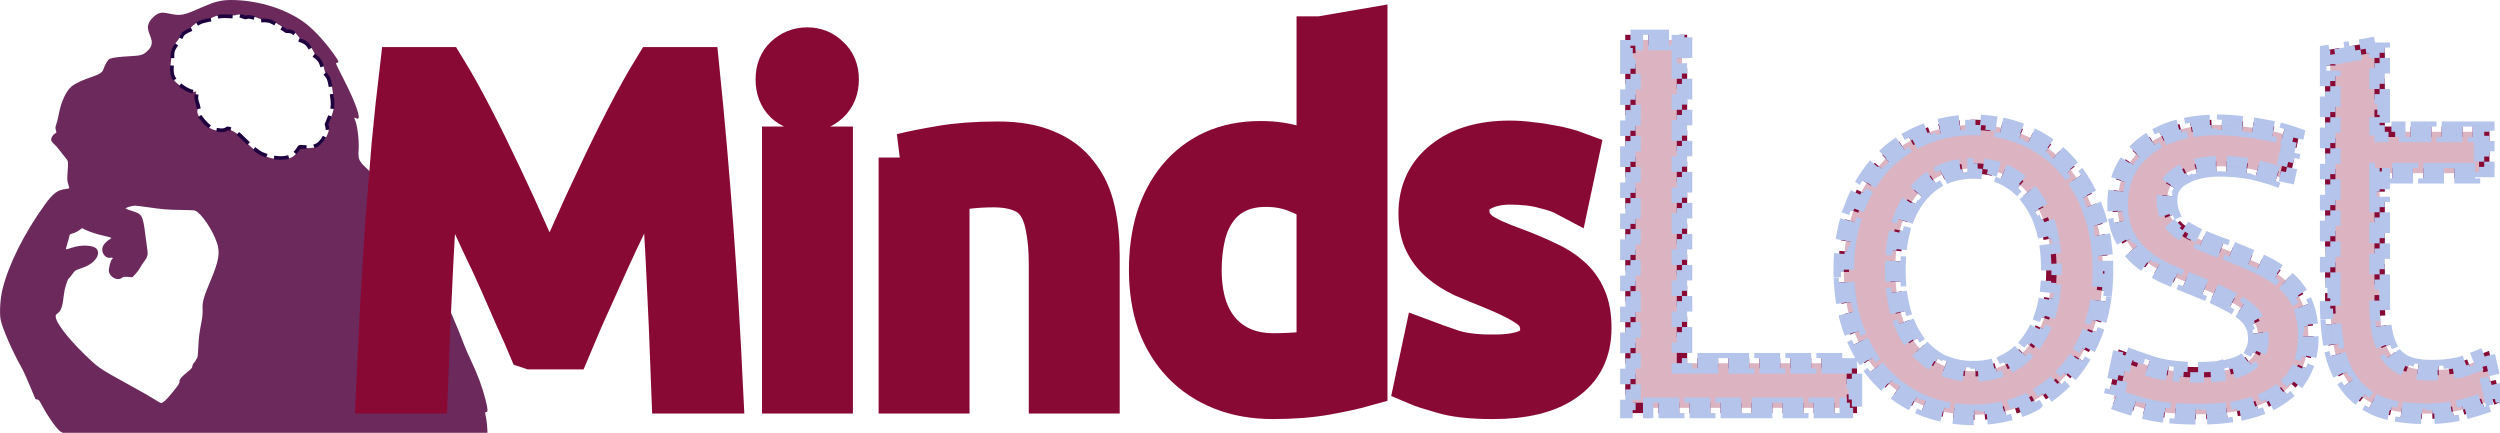 <?xml version="1.0" encoding="UTF-8" standalone="no"?>
<svg id="svg2" xmlns:rdf="http://www.w3.org/1999/02/22-rdf-syntax-ns#" xmlns="http://www.w3.org/2000/svg" height="689.35" viewBox="0 0 3981.9 689.342" width="3982" version="1.1" xmlns:cc="http://creativecommons.org/ns#" xmlns:dc="http://purl.org/dc/elements/1.1/">
 <g id="g6159" transform="translate(-2697.3,2902.1)">
  <g id="g6155">
   <path id="path6128" d="m368.21 0c-15.46 0.034-26.07 2.63-42.56 9.898-33.99 14.984-36.68 15.58-54.51 12.088-10.78-2.109-13.27-2.271-17.15-1.109-6.04 1.809-14.81 10.153-17.17 16.33-2.21 5.779-1.77 9.644 2.23 19.641 4.51 11.26 3.47 16.891-4.51 24.533-6.38 6.099-10.29 7.268-27.17 8.119-16.83 0.848-28.03 2.251-32.62 4.086-2.89 1.153-7.96 9.734-10.24 17.344-1.28 4.26-6.87 7.8-18.15 11.52-14.72 4.84-26.43 10.31-32.19 15.03-9.25 7.58-17.174 25.18-21.08 46.81-0.997 5.52-2.583 11.72-3.526 13.78-1.627 3.55-1.605 7.53 0.061 11.38 0.516 1.19-0.169 2.23-2.168 3.3-3.247 1.74-6.078 6.41-6.078 10.03 0 1.36 1.943 4.11 4.568 6.47 2.513 2.25 6.381 6.61 8.594 9.67 2.213 3.07 6.269 8.24 9.009 11.5 5.52 6.56 5.35 5.54 4 24.93-0.68 9.68-0.5 12.95 0.99 17.49 1.01 3.08 1.83 6.06 1.83 6.62 0 0.57-2.7 1.31-5.99 1.65-12.54 1.29-20.01 6.88-32.788 24.52-33.095 45.7-58.539 96.74-67.887 136.16-3.522 14.86-4.743 37.08-2.627 47.83 2.619 13.31 19.151 51.18 32.518 74.49 3.024 5.27 9.195 18.66 13.713 29.76 4.517 11.09 8.541 20.7 8.943 21.35s1.866 1.18 3.254 1.18c2.052 0 3.535 1.93 7.916 10.31 9.065 17.35 26.164 40.96 29.666 40.97 0.38 0 1.217 0.63 2.31 1.67h676.98c-0.01-1.08-0.03-2.26-0.06-3.64-0.12-6.09-1-14.78-1.95-19.32-2.09-10.03-2.09-9.92-0.17-9.92 3.23 0 3-4.55-1.03-20.31-5.23-20.51-12.11-39.02-23.1-62.2-3.93-8.28-8.56-18.81-10.29-23.41-12.13-32.19-27.32-67.14-35.86-82.51-3.88-6.98-4.38-8.56-3.07-9.6 2.1-1.66 0.19-7.03-8.05-22.65-10.66-20.19-26.71-42.2-51.49-70.6-6.37-7.3-9.76-11.99-8.68-11.99 1.09 0 1.77-0.96 1.77-2.52 0-3.96-5.61-11.69-21.12-29.12l-2.85-3.2 6.96 0.75c5.96 0.65 6.97 0.5 6.97-1.03 0-0.98-1.87-3.5-4.17-5.61-3.19-2.92-4.1-4.54-3.85-6.91 0.25-2.48-1.41-5.06-8.45-13.13-4.83-5.53-14.38-15.29-21.23-21.69-15.53-14.51-16.45-16.47-15.41-32.69 0.97-15.21-2.28-40.34-6.22-48.01-1.42-2.75-0.47-3.43 2.33-1.68 9.77 6.1 1.23-20.73-19.49-61.23-6.99-13.65-12.7-25.26-12.7-25.79s1-1.23 2.23-1.555c3.02-0.789 2.25-2.537-6.5-14.728-15.26-21.259-33.85-40.82-48.47-51.02-28.36-19.78-68.31-32.407-107.26-33.9-2.44-0.093-4.75-0.142-6.96-0.137zm12.99 23.111c2.93 0.147 9.6 2.846 9.6 2.846s2.28-1.402 6.76-1.068c4.49 0.333 19.22 6.049 19.22 6.049s7.13-1.235 14.23 1.068 25.97 16.012 25.97 16.012 6.3-0.459 10.32 1.777c4.02 2.235 11.39 12.809 11.39 12.809s7.33 2.002 11.74 6.048 12.09 19.213 12.09 19.213 6.39 4.335 9.25 8.895c2.87 4.56 6.05 18.5 6.05 18.5s5 3.83 7.47 8.9c2.48 5.06 3.51 13.74 4.63 21.7 1.11 7.96 3 16.82 1.78 25.97-1.22 9.16-9.61 27.76-9.61 27.76s2.65 3.76 1.07 9.96-8.02 18.53-16.19 23.3c-8.17 4.78-28.28 2.67-28.28 2.67s-6.57 12.74-17.08 16.37c-10.52 3.63-27.13 2.28-42.88-4.27-15.74-6.56-35.27-31.93-45.71-37.72h-0.01c-10.44-5.78-11.74-3.91-11.74-3.91s-3.01 2.64-7.83 2.85-13.09-1.06-19.92-5.34-15.7-15.01-18.15-20.99c-2.45-5.99-0.05-6.8-0.71-11.03-0.66-4.24-3.28-9.83-3.56-14.23-0.27-4.41 1.43-11.75 1.43-11.75s-2.61 1.41-6.76 0.72c-4.15-0.7-10.98-3.58-16.73-7.83-5.74-4.26-13.37-10.36-16.36-18.15-2.99-7.78 0-25.613 0-25.613s-1.18-9.494 0.71-15.299 11.74-17.791 11.74-17.791 1.75-6.241 4.63-9.25 12.8-7.117 12.8-7.117 8.34-8.247 13.88-11.029c5.55-2.782 18.86-4.983 18.86-4.983s7.41-3.904 13.87-4.98 24.55 0.355 24.55 0.355 4.54-1.568 7.48-1.422zm-166.2 304.45c1.87 0 10.32 1.02 18.79 2.27 24.19 3.56 35.17 4.46 55.5 4.57 10.42 0.06 20.05 0.53 21.41 1.04 9.72 3.7 28.41 31.38 35.03 51.88 5.09 15.74 2.7 28.86-11.25 61.74-9.97 23.52-12.42 32.43-11.84 43.09 0.29 5.19-0.18 12.21-1.14 17.15-4.03 20.74-5.01 28.37-5.64 43.76-0.48 11.8-1.09 16.8-2.18 17.7-0.83 0.69-1.51 1.79-1.51 2.45 0 0.65-1.32 2.57-2.93 4.25s-2.92 4.34-2.92 5.93c0 2.19-1.66 4.19-7.01 8.44-9.83 7.83-14.22 13.05-13.46 16.05 0.46 1.85-1.61 5.21-8.7 14.11-5.12 6.42-11.37 13.55-13.9 15.84-2.53 2.28-5.48 4.11-6.55 4.06-1.07-0.04-6.02-2.76-10.99-6.03-4.97-3.28-24.79-14.57-44.04-25.11-38.22-20.92-43.99-24.64-57.3-37-29.42-27.31-51.554-54-55.14-66.5-1.271-4.43-0.686-6.2 2.817-8.49 5.226-3.42 7.833-11.48 9.753-30.15 0.81-7.91 5.45-23.37 7.42-24.75 1.05-0.74 3.76-4.02 6.02-7.31 3.9-5.67 4.6-6.13 13.51-9.04 11.12-3.62 18.64-8.39 23.67-15.02 4.09-5.39 4.86-11.36 1.99-15.46-4.73-6.75-24.47-7.87-40.7-2.3-4.6 1.58-8.56 2.68-8.81 2.43-0.25-0.24 0.85-4.58 2.44-9.65s3.04-10.42 3.23-11.89c0.28-2.14 1.36-2.92 5.49-3.97 2.83-0.71 7.28-2.87 9.9-4.8l4.76-3.5 5.16 2.6c6.47 3.27 20.22 7.63 32.18 10.19 5.06 1.09 9.2 2.37 9.2 2.86s-1.13 1.47-2.51 2.18c-3.66 1.88-8.61 6.71-10.41 10.16-4.77 9.12 2.5 20.98 11.73 19.13 3.3-0.66 4.79 0.85 2.34 2.37-2.12 1.31-5.76 15.47-5.02 19.53 1.72 9.45 14.08 15.53 20.69 10.18 2.11-1.71 3.84-1.98 9.64-1.52l7.07 0.57 4.96-5.17c2.73-2.85 6.18-7.59 7.67-10.54 1.5-2.95 4.5-7.49 6.67-10.09 4.21-5.04 5.75-10.14 4.83-16.04-0.3-1.99-1.89-13.91-3.53-26.48-4.03-31.05-4.88-32.47-22.58-37.77-4.41-1.32-8.3-2.86-8.65-3.42-0.76-1.22 10.07-4.53 14.84-4.53z" transform="matrix(1 0 0 1 2697.3 -2902.1)" fill="#6b295c"/>
   <path id="path6130" d="m3070.8-2693.5c10.257 5.68 29.43 30.594 44.893 37.033 15.464 6.438 31.775 7.757 42.099 4.192 10.324-3.564 16.77-16.07 16.77-16.07s19.751 2.069 27.774-2.62c8.024-4.689 14.34-16.795 15.896-22.883 1.556-6.088-1.048-9.782-1.048-9.782s8.236-18.263 9.433-27.251c1.197-8.987-0.652-17.688-1.747-25.504-1.095-7.816-2.114-16.339-4.542-21.311-2.428-4.971-7.337-8.734-7.337-8.734s-3.129-13.69-5.939-18.167c-2.81-4.477-9.083-8.734-9.083-8.734s-7.548-14.893-11.878-18.866c-4.331-3.973-11.529-5.939-11.529-5.939s-7.231-10.382-11.179-12.577c-3.949-2.196-10.132-1.747-10.132-1.747s-18.532-13.46-25.504-15.722c-6.971-2.261-13.975-1.048-13.975-1.048s-14.461-5.612-18.866-5.939c-4.404-0.327-6.638 1.048-6.638 1.048s-6.552-2.651-9.433-2.795c-2.881-0.144-7.337 1.397-7.337 1.397s-17.762-1.406-24.107-0.349c-6.343 1.057-13.625 4.891-13.625 4.891s-13.07 2.159-18.516 4.891c-5.446 2.732-13.625 10.831-13.625 10.831s-9.748 4.033-12.577 6.987c-2.829 2.955-4.542 9.084-4.542 9.084s-9.672 11.768-11.529 17.469c-1.857 5.7-0.699 15.023-0.699 15.023s-2.939 17.508 0 25.154c2.939 7.646 10.428 13.64 16.07 17.817 5.642 4.178 12.343 7.001 16.42 7.686s6.638-0.699 6.638-0.699-1.667 7.201-1.397 11.529c0.27 4.328 2.845 9.815 3.494 13.975 0.649 4.159-1.707 4.954 0.699 10.831 2.406 5.876 11.11 16.408 17.817 20.613 6.708 4.204 14.83 5.447 19.564 5.24 4.734-0.206 7.686-2.795 7.686-2.795s1.272-1.837 11.529 3.843z" stroke-dashoffset="25.8" stroke="#1e003f" stroke-linecap="square" stroke-miterlimit="0" stroke-dasharray="17.675, 17.675" stroke-width="5.892" fill="none"/>
  </g>
  <g id="text6132" stroke="#890935" stroke-width="76.801" fill="#890935">
   <path id="path4145" d="m3544.1-2352.1q-7.314-17.555-19.749-44.618-11.703-27.063-25.6-58.515t-29.989-64.367q-15.36-33.646-29.258-62.904-13.897-29.989-26.332-53.395-11.703-23.406-19.017-35.84-8.046 86.31-13.166 187.25-5.12 100.21-8.777 202.61h-69.487q2.926-65.83 6.583-132.39 3.657-67.292 8.046-131.66 5.12-65.098 10.24-126.54 5.851-61.441 12.434-116.3h62.172q19.749 32.183 42.424 76.07 22.675 43.886 45.349 92.162 22.675 47.544 43.886 95.819 21.212 47.544 38.766 87.041 17.554-39.498 38.766-87.041 21.212-48.275 43.886-95.819 22.675-48.275 45.349-92.162 22.675-43.886 42.424-76.07h62.172q24.869 245.03 37.303 506.89h-69.487q-3.657-102.4-8.777-202.61-5.12-100.94-13.166-187.25-7.314 12.434-19.749 35.84-11.703 23.406-25.6 53.395-13.897 29.258-29.989 62.904-15.36 32.915-29.258 64.367-13.897 31.452-26.332 58.515-11.703 27.063-19.018 44.618h-57.052z"/>
   <path id="path4147" d="m4017.4-2281.8h-68.024v-380.35h68.024v380.35zm-34.378-449.1q-18.286 0-31.452-11.703-12.434-12.434-12.434-32.915 0-20.48 12.434-32.183 13.166-12.434 31.452-12.434t30.72 12.434q13.166 11.703 13.166 32.183t-13.166 32.915q-12.434 11.703-30.72 11.703z"/>
   <path id="path4149" d="m4135.1-2651.2q23.406-5.851 62.172-12.434 38.766-6.583 89.236-6.583 45.349 0 75.338 13.166 29.989 12.434 47.544 35.84 18.286 22.675 25.6 54.858 7.314 32.183 7.314 70.95v213.58h-68.024v-198.95q0-35.109-5.12-59.978-4.389-24.869-15.36-40.229-10.972-15.36-29.258-21.943-18.286-7.314-45.349-7.314-10.972 0-22.675 0.732-11.703 0.731-22.675 2.194-10.24 0.731-19.017 2.194-8.046 1.463-11.703 2.194v321.1h-68.024v-369.38z"/>
   <path id="path4151" d="m4800.8-2581.7q-12.434-10.24-35.84-19.749-23.406-9.509-51.201-9.509-29.258 0-50.469 10.972-20.48 10.24-33.646 29.258-13.166 18.286-19.018 43.886-5.851 25.6-5.851 54.858 0 66.561 32.915 103.13 32.915 35.841 87.773 35.841 27.795 0 46.081-2.194 19.018-2.926 29.258-5.851v-240.64zm0-256 68.024-11.703v556.63q-23.406 6.583-59.978 13.166t-84.116 6.583q-43.886 0-78.996-13.897-35.109-13.897-59.978-39.498-24.869-25.6-38.766-62.172-13.166-37.304-13.166-83.384 0-43.886 10.972-80.458 11.703-36.572 33.646-62.904t53.395-40.961q32.183-14.629 73.144-14.629 32.915 0 57.784 8.777 25.6 8.777 38.035 16.823v-192.37z"/>
   <path id="path4153" d="m5075-2330.8q41.692 0 61.441-10.972 20.48-10.972 20.48-35.109 0-24.869-19.749-39.498t-65.098-32.915q-21.943-8.777-42.424-17.554-19.749-9.509-34.378-21.943t-23.406-29.989q-8.777-17.554-8.777-43.155 0-50.469 37.304-79.727 37.303-29.989 101.67-29.989 16.092 0 32.183 2.194 16.092 1.463 29.989 4.389 13.897 2.194 24.138 5.12 10.972 2.926 16.823 5.12l-12.434 58.515q-10.972-5.851-34.378-11.703-23.406-6.583-56.321-6.583-28.526 0-49.738 11.703-21.212 10.972-21.212 35.109 0 12.434 4.389 21.943 5.12 9.509 14.629 17.554 10.24 7.314 24.869 13.897 14.629 6.583 35.109 13.897 27.063 10.24 48.275 20.48 21.212 9.509 35.841 22.675 15.36 13.166 23.406 32.183 8.046 18.286 8.046 45.349 0 52.664-39.498 79.727-38.766 27.063-111.18 27.063-50.469 0-78.996-8.777-28.526-8.046-38.766-12.434l12.434-58.515q11.703 4.389 37.303 13.166t68.024 8.777z"/>
  </g>
  <g id="text6136" stroke="#b4c4ea" stroke-dasharray="32.954, 16.477" stroke-width="16.477" fill="#890935">
   <g fill-opacity=".308">
    <path id="path4156" d="m5646.9-2323.5v71.029h-352.61v-585.99h82.021v514.96h270.59z"/>
    <path id="path4158" d="m6046.7-2472.3q0 52.426-15.22 94.705t-43.125 72.72q-27.059 30.441-65.11 47.352-38.051 16.066-82.867 16.066t-82.867-16.066q-38.051-16.912-65.955-47.352-27.059-30.441-42.279-72.72t-15.22-94.705q0-51.58 15.22-93.859 15.22-43.125 42.279-73.565 27.904-30.441 65.955-46.507 38.051-16.912 82.867-16.912t82.867 16.912q38.051 16.066 65.11 46.507 27.904 30.441 43.125 73.565 15.22 42.279 15.22 93.859zm-82.021 0q0-74.411-33.823-117.54-32.978-43.97-90.477-43.97-57.5 0-91.323 43.97-32.978 43.125-32.978 117.54 0 74.411 32.978 118.38 33.823 43.125 91.323 43.125 57.499 0 90.477-43.125 33.823-43.97 33.823-118.38z"/>
    <path id="path4160" d="m6199.7-2309.1q48.198 0 71.029-12.684 23.676-12.684 23.676-40.588 0-28.75-22.831-45.661-22.831-16.912-75.257-38.051-25.367-10.147-49.044-20.294-22.831-10.993-39.742-25.367-16.912-14.375-27.058-34.669-10.147-20.294-10.147-49.889 0-58.345 43.125-92.168 43.125-34.669 117.54-34.669 18.603 0 37.206 2.537 18.603 1.691 34.669 5.074 16.066 2.537 27.904 5.919 12.684 3.382 19.448 5.919l-14.375 67.646q-12.684-6.765-39.742-13.529-27.059-7.61-65.11-7.61-32.978 0-57.499 13.529-24.522 12.684-24.522 40.588 0 14.375 5.073 25.367 5.919 10.993 16.912 20.294 11.838 8.456 28.75 16.066t40.588 16.066q31.286 11.838 55.808 23.676 24.522 10.993 41.433 26.213 17.757 15.22 27.059 37.206 9.301 21.14 9.301 52.426 0 60.882-45.661 92.168-44.816 31.286-128.53 31.286-58.345 0-91.323-10.147-32.978-9.301-44.816-14.375l14.375-67.646q13.529 5.074 43.125 15.22 29.595 10.147 78.639 10.147z"/>
    <path id="path4162" d="m6487.5-2692.2h166.58v65.955h-166.58v202.94q0 32.978 5.073 54.963 5.074 21.14 15.22 33.823 10.147 11.838 25.367 16.912 15.22 5.074 35.514 5.074 35.514 0 56.654-7.61 21.985-8.456 30.441-11.838l15.22 65.11q-11.838 5.919-41.433 14.375-29.595 9.301-67.646 9.301-44.816 0-74.411-10.993-28.75-11.838-46.507-34.669t-25.367-55.808q-6.765-33.823-6.765-77.793v-392.35l78.639-13.529v136.14z"/>
   </g>
   <g id="g4198">
    <path id="path4182" style="color-rendering:auto;text-decoration-color:#000000;color:#000000;isolation:auto;mix-blend-mode:normal;shape-rendering:auto;solid-color:#000000;block-progression:tb;text-decoration-line:none;text-decoration-style:solid;image-rendering:auto;white-space:normal;text-indent:0;text-transform:none" d="m5286-2838.4v21.014h16.477v-12.775h3.701v-16.476h-11.939-8.238zm36.654 8.238h32.953v-16.476h-32.953zm49.43-8.238h-4.064v28.779h16.478v-28.779-8.238h-8.24-4.174zm-86.084 70.445h16.477v-32.953h-16.477zm82.02 7.764h16.478v-32.953h-16.478zm-82.02 41.666h16.477v-32.953h-16.477zm82.02 7.766h16.478v-32.955h-16.478zm-82.02 41.666h16.477v-32.955h-16.477zm82.02 7.764h16.478v-32.953h-16.478zm-82.02 41.666h16.477v-32.953h-16.477zm82.02 7.764h16.478v-32.953h-16.478zm-82.02 41.666h16.477v-32.953h-16.477zm82.02 7.766h16.478v-32.955h-16.478zm-82.02 41.666h16.477v-32.955h-16.477zm82.02 7.764h16.478v-32.953h-16.478zm-82.02 41.666h16.477v-32.953h-16.477zm82.02 7.764h16.478v-32.953h-16.478zm-82.02 41.666h16.477v-32.953h-16.477zm82.02 7.766h16.478v-32.953h-16.478zm-82.02 41.666h16.477v-32.955h-16.477zm82.02 7.764h16.478v-32.953h-16.478zm-82.02 41.666h16.477v-32.953h-16.477zm82.02-0.359v8.238h8.238 8.125v-8.238h0.115v-24.83h-16.478zm32.84 8.238h32.955v-16.477h-32.955zm49.432 0h32.953v-16.477h-32.953zm49.43 0h32.953v-16.477h-32.953zm49.432 0h32.953v-16.477h-32.953zm49.43 0h32.953v-16.477h-32.953zm40.024 24.715h16.476v-32.953h-16.476zm-352.61 16.836h16.477v-32.953h-16.477zm352.61 13h-3.117v16.477h11.356 8.238v-8.238-21.598h-16.476zm-344.37 3.478h-8.238v4.76 8.238h8.238 28.191v-16.477h-28.191zm44.668 12.998h32.953v-16.477h-32.953zm49.432 0h32.953v-16.477h-32.953zm49.43 0h32.953v-16.477h-32.953zm49.43 0h32.955v-16.477h-32.955zm49.432 0h32.953v-16.477h-32.953zm49.43 0h32.953v-16.477h-32.953z"/>
    <path id="path4184" style="color-rendering:auto;text-decoration-color:#000000;color:#000000;isolation:auto;mix-blend-mode:normal;shape-rendering:auto;solid-color:#000000;block-progression:tb;text-decoration-line:none;text-decoration-style:solid;image-rendering:auto;white-space:normal;text-indent:0;text-transform:none" d="m5835.5-2711.3 0.195 16.476 4.731-0.055 5.426 0.064 5.279 0.19 5.291 0.32 5.154 0.439 5.17 0.572 0.615 0.084 2.234-16.324-0.703-0.098-0.105-0.014-0.103-0.012-5.365-0.594-0.104-0.012-0.103-0.01-5.416-0.461-0.102-0.01-0.103-0.01-5.469-0.33-0.102-0.01h-0.1l-5.523-0.199h-0.098-0.1l-5.576-0.066h-0.098-0.098zm-17.76 1.029-0.103 0.01-0.103 0.012-5.363 0.594-0.105 0.012-0.103 0.014-5.312 0.727-0.105 0.016-0.105 0.018-5.258 0.857-0.107 0.018-0.105 0.021-5.205 0.99-0.107 0.019-0.107 0.023-5.152 1.123-0.107 0.023-0.107 0.027-5.1 1.254-0.107 0.027-0.107 0.029-0.318 0.088 4.367 15.887 0.24-0.064 4.891-1.203 4.936-1.076 4.967-0.943 5.055-0.824 5.105-0.699 5.168-0.572 0.576-0.049-1.4-16.418zm65.227 19.686 3.84 0.836 4.877 1.199 4.906 1.348 4.742 1.443 4.752 1.59 4.656 1.697 2.465 0.977 6.068-15.318-2.564-1.016-0.105-0.041-0.105-0.039-4.889-1.783-0.105-0.039-0.105-0.035-4.941-1.652-0.107-0.035-0.107-0.033-4.994-1.52-0.107-0.033-0.107-0.029-5.047-1.387-0.105-0.029-0.109-0.027-5.1-1.254-0.105-0.027-0.109-0.023-3.98-0.867zm-118.61-7.324-0.105 0.039-0.105 0.041-4.834 1.916-0.105 0.041-0.103 0.045-4.783 2.047-0.029 0.014-0.031 0.014-4.717 2.062-0.1 0.045-0.098 0.045-4.637 2.178-0.1 0.047-0.098 0.049-4.559 2.289-0.098 0.049-0.098 0.053-2.746 1.473 7.785 14.522 2.644-1.418 4.371-2.195 4.426-2.078 4.568-2 0.061-0.025 4.598-1.969 4.654-1.844 3.701-1.352-5.648-15.478zm163.48 22.791 1.184 0.557 4.365 2.199 4.25 2.291 4.133 2.377 4.106 2.516 4.019 2.621 3.906 2.707 0.961 0.707 9.766-13.272-1.045-0.767-0.094-0.068-0.096-0.066-4.111-2.852-0.096-0.066-0.098-0.062-4.197-2.738-0.098-0.062-0.098-0.061-4.285-2.627-0.098-0.059-0.1-0.059-4.369-2.514-0.1-0.057-0.102-0.055-4.455-2.4-0.1-0.055-0.102-0.051-4.541-2.289-0.1-0.049-0.102-0.049-1.293-0.607zm-206.1-1.201-0.094 0.061-0.094 0.064-4.162 2.85-0.092 0.064-0.092 0.066-4.082 2.963-0.09 0.064-0.09 0.068-4.004 3.076-0.088 0.068-0.086 0.07-3.926 3.188-0.086 0.07-0.084 0.072-3.846 3.301-0.084 0.072-0.082 0.074-3.766 3.412-0.082 0.074-0.078 0.076-1.414 1.35 11.387 11.91 1.344-1.285 3.59-3.252 3.697-3.172 3.734-3.033 3.853-2.959 3.836-2.783 3.973-2.725 0.496-0.32-8.938-13.844zm245.34 27.024 1.584 1.387 3.561 3.299 3.375 3.309 3.369 3.488 3.287 3.598 3.353 3.758 3.203 3.793 0.053 0.066 0.021 0.025 0.934-0.789 11.912-9.525-0.117-0.146-0.068-0.086-0.072-0.086-3.34-3.953-0.072-0.084-0.074-0.084-3.438-3.856-0.033-0.035-0.033-0.037-3.424-3.748-0.078-0.084-0.078-0.082-3.512-3.637-0.078-0.082-0.082-0.08-3.598-3.525-0.082-0.08-0.084-0.078-3.683-3.412-0.084-0.078-0.088-0.076-1.682-1.473zm-285.04 8.059-0.072 0.082-0.068 0.084-3.244 3.955-0.068 0.082-0.066 0.086-3.15 4.053-0.064 0.084-0.064 0.086-3.059 4.152-0.062 0.086-0.06 0.086-2.967 4.252-0.059 0.086-0.059 0.088-2.873 4.35-0.059 0.086-0.055 0.088-2.711 4.338 13.971 8.734 2.65-4.238 2.752-4.168 2.856-4.094 2.941-3.992 2.998-3.856 3.102-3.783 1.283-1.482-12.459-10.783zm158.29-0.781-1.432 0.018 0.197 16.475 1.328-0.014 3.416 0.041 3.26 0.119 3.272 0.201 3.287 0.289 3.061 0.35 3.16 0.449 3.014 0.512 3.062 0.611 2.916 0.668 0.709 0.184 4.144-15.947-0.818-0.213-0.115-0.029-0.117-0.027-3.188-0.731-0.115-0.025-0.115-0.023-3.234-0.645-0.113-0.021-0.115-0.02-3.281-0.559-0.111-0.02-0.113-0.016-3.33-0.473-0.109-0.016-0.111-0.012-3.379-0.387-0.107-0.014-0.107-0.01-3.428-0.301-0.105-0.01-0.105-0.01-3.475-0.215-0.103-0.01h-0.103l-3.522-0.129h-0.102-0.1l-3.57-0.043h-0.1zm-21.783 1.627-0.111 0.016-0.111 0.018-3.295 0.559-0.113 0.02-0.111 0.023-3.248 0.643-0.115 0.024-0.113 0.025-3.201 0.731-0.115 0.027-0.115 0.029-3.154 0.816-0.117 0.029-0.115 0.033-3.107 0.902-0.119 0.033-0.115 0.039-3.062 0.986-0.117 0.039-0.115 0.041-3.016 1.072-0.119 0.043-0.115 0.045-2.969 1.16-0.117 0.045-0.115 0.049-2.924 1.246-0.117 0.049-0.113 0.053-0.768 0.355 6.918 14.953 0.668-0.307 2.707-1.152 2.73-1.064 2.742-0.979 2.83-0.912 2.867-0.834 2.926-0.756 2.984-0.682 3.045-0.604 3.029-0.514 2.775-0.393-2.308-16.314zm65.457 23.115 1.537 0.66 2.617 1.221 2.594 1.309 2.547 1.389 2.455 1.44 2.445 1.539 2.445 1.648 2.336 1.684 2.318 1.777 2.283 1.869 1.961 1.703 10.81-12.434-2.062-1.793-0.094-0.082-0.096-0.078-2.469-2.02-0.098-0.078-0.1-0.078-2.516-1.932-0.102-0.076-0.103-0.074-2.562-1.848-0.103-0.074-0.107-0.072-2.611-1.76-0.105-0.072-0.109-0.068-2.66-1.674-0.109-0.068-0.111-0.066-2.707-1.588-0.111-0.066-0.113-0.061-2.756-1.504-0.113-0.061-0.115-0.059-2.803-1.418-0.115-0.057-0.117-0.055-2.85-1.332-0.117-0.053-0.117-0.051-1.693-0.729zm114.37 3.32 2.291 3.389 2.762 4.32 2.627 4.354 2.539 4.463 2.434 4.535 2.361 4.678 0.809 1.701 14.883-7.07-0.854-1.797-0.043-0.09-0.045-0.09-2.447-4.846-0.045-0.09-0.049-0.09-2.547-4.746-0.049-0.092-0.051-0.09-2.647-4.646-0.051-0.092-0.055-0.09-2.744-4.549-0.055-0.09-0.059-0.09-2.844-4.449-0.057-0.09-0.06-0.09-2.359-3.486zm-227.78-7.746-0.103 0.068-0.102 0.072-2.6 1.848-0.102 0.072-0.1 0.074-2.553 1.932-0.1 0.076-0.096 0.076-2.508 2.018-0.094 0.078-0.094 0.078-2.461 2.106-0.092 0.078-0.088 0.08-2.416 2.189-0.088 0.08-0.084 0.082-2.369 2.275-0.084 0.082-0.082 0.084-2.322 2.361-0.08 0.082-0.078 0.084-2.277 2.447-0.076 0.082-0.074 0.086-2.228 2.533-0.074 0.082-0.07 0.086-1.18 1.416 12.656 10.549 1.088-1.305 2.076-2.361 2.141-2.305 2.168-2.205 2.199-2.113 2.236-2.027 2.293-1.961 2.338-1.881 2.336-1.766 2.371-1.684 1.309-0.871-9.129-13.717zm149.58 31.629 0.188 0.217 1.992 2.445 2.004 2.6 0.023 0.031 2.031 2.662 0.025 0.033 1.809 2.506 1.842 2.689 1.781 2.752 1.701 2.783 1.631 2.822 1.59 2.92 0.631 1.226 14.658-7.523-0.666-1.299-0.047-0.09-0.049-0.09-1.684-3.092-0.049-0.09-0.053-0.09-1.75-3.031-0.051-0.09-0.055-0.088-1.816-2.971-0.055-0.09-0.059-0.088-1.883-2.91-0.057-0.088-0.06-0.088-1.947-2.848-0.06-0.088-0.062-0.086-2.016-2.787-0.062-0.088-0.065-0.084-2.082-2.727-0.012-0.016-0.012-0.014-2.084-2.707-0.068-0.086-0.068-0.086-2.133-2.619-0.072-0.088-0.072-0.084-0.27-0.315zm-267.55-5.445-0.041 0.086-0.041 0.086-2.318 4.945-0.041 0.084-0.037 0.086-2.227 5.045-0.037 0.084-0.035 0.086-2.135 5.143-0.033 0.084-0.033 0.084-2.041 5.242-0.033 0.082-0.029 0.082-1.949 5.342-0.023 0.062-0.021 0.064-0.022 0.059 11.277 3.906 4.268 1.557 0.025-0.07 1.893-5.184 1.988-5.111 0.021-0.053 2.037-4.902 2.144-4.857 2.254-4.809 2.188-4.395-14.752-7.34zm81.789 12.582-0.055 0.088-0.053 0.088-1.772 2.971-0.053 0.088-0.051 0.09-1.707 3.031-0.049 0.088-0.047 0.09-1.643 3.092-0.047 0.09-0.045 0.088-1.578 3.154-0.045 0.088-0.041 0.09-1.514 3.215-0.041 0.088-0.039 0.088-1.449 3.275-0.039 0.088-0.037 0.088-1.385 3.336-0.035 0.088-0.035 0.086-1.32 3.398-0.033 0.086-0.031 0.086-0.815 2.244 15.488 5.623 0.781-2.15 1.262-3.248 1.301-3.135 1.404-3.174 0.012-0.025 1.383-2.938 1.516-3.023 1.535-2.893 1.549-2.752 0.027-0.045 1.697-2.848 1.115-1.77-13.934-8.791zm286.14 10.986 1.346 3.439 0.014 0.037 1.869 5.121 0.018 0.047 1.764 5.094 1.652 5.166 1.557 5.297 1.449 5.404 0.162 0.666 16.008-3.9-0.19-0.785-0.023-0.092-0.025-0.092-1.486-5.539-0.025-0.094-0.025-0.094-1.605-5.467-0.027-0.094-0.031-0.092-1.725-5.394-0.029-0.094-0.033-0.094-1.842-5.322-0.023-0.066-0.024-0.064-1.953-5.342-0.031-0.088-0.033-0.086-1.361-3.477zm-71.504 19.805-5.246 1.953 0.045 0.119 1.213 3.256 1.133 3.26 0.014 0.045 1.117 3.457 1.049 3.51 0.014 0.043 0.961 3.48 0.914 3.598 0.852 3.65 0.791 3.723 0.416 2.166 16.182-3.113-0.432-2.242-0.016-0.076-0.016-0.078-0.826-3.887-0.018-0.08-0.017-0.078-0.893-3.826-0.018-0.08-0.021-0.08-0.957-3.766-0.022-0.082-0.023-0.082-1.024-3.703-0.023-0.084-0.023-0.082-1.09-3.643-0.025-0.086-0.027-0.084-1.156-3.58-0.027-0.086-0.031-0.086-1.221-3.519-0.031-0.088-0.031-0.086-1.289-3.459-0.033-0.088-0.033-0.088-0.024-0.055zm-312.79-0.129-0.027 0.094-0.025 0.094-1.486 5.539-0.025 0.092-0.022 0.092-1.367 5.611-0.023 0.092-0.02 0.092-1.248 5.686-0.019 0.09-0.02 0.09-1.129 5.758-0.017 0.09-0.016 0.09-1.01 5.83-0.016 0.088-0.014 0.088-0.506 3.348 16.293 2.463 0.496-3.283 0.977-5.644 1.092-5.551 1.215-5.533 1.31-5.385 1.445-5.387 0.1-0.332-15.81-4.643zm78.193 18.894-0.019 0.078-0.018 0.08-0.869 3.826-0.018 0.076-0.016 0.078-0.807 3.887-0.016 0.076-0.014 0.076-0.74 3.947-0.014 0.074-0.014 0.074-0.676 4.01-0.012 0.072-0.012 0.072-0.611 4.07-0.012 0.072-0.01 0.07-0.549 4.133-0.01 0.068-0.01 0.07-0.482 4.191-0.01 0.068-0.01 0.068-0.066 0.676 16.396 1.615 0.053-0.541v-0.016l0.475-4.129 0.01-0.047 0.531-3.992 0.584-3.875 0.01-0.053 0.648-3.834v-0.029l0.711-3.781v-0.02l0.775-3.734 0.816-3.59 0.895-3.607-15.992-3.967zm319.53 7.4-0.154 0.027 0.018 0.09 0.99 5.713v0.023l0.857 5.682 0.01 0.043 0.729 5.631v0.035l0.646 5.977v0.037l0.506 5.787v0.033l0.176 2.598 16.44-1.105-0.178-2.631v-0.082l-0.01-0.084-0.535-6.119-0.01-0.084-0.01-0.084-0.652-6.049-0.01-0.086-0.012-0.086-0.773-5.975-0.01-0.086-0.014-0.088-0.893-5.902-0.012-0.088-0.016-0.088-1.012-5.83-0.016-0.09-0.018-0.09-0.033-0.176zm-79.258 21.787 0.199 1.688v0.041l0.424 4.201v0.012l0.348 4.131v0.047l0.279 4.113v0.059l0.221 4.252v0.049l0.16 4.326v0.043l0.098 4.395v0.047l0.033 4.457v0.059 0.059l-0.033 4.457v0.047l-0.098 4.4v0.041l-0.16 4.33v0.049l-0.217 4.186v0.064l-0.283 4.188v0.047l-0.348 4.141v0.014l-0.162 1.611 16.394 1.65 0.164-1.625 0.01-0.066 0.01-0.068 0.363-4.324 0.01-0.066 0.01-0.066 0.297-4.383v-0.064-0.064l0.23-4.443v-0.062-0.062l0.166-4.502v-0.062-0.061l0.1-4.562v-0.059-0.061l0.033-4.621-8.238-0.059 8.238-0.059-0.033-4.621v-0.061-0.059l-0.1-4.561v-0.061-0.062l-0.166-4.498v-0.062-0.062l-0.23-4.438v-0.064-0.064l-0.297-4.377-0.01-0.066-0.01-0.066-0.363-4.314-0.01-0.068-0.01-0.068-0.43-4.252-0.01-0.07-0.01-0.07-0.215-1.826zm-327.86 5.99-0.01 0.084-0.01 0.082-0.416 6.193-0.01 0.08v0.082l-0.297 6.266v0.08 0.078l-0.178 6.34v0.076 0.078l-0.059 6.412v0.074 0.076l0.029 3.363 16.476-0.15-0.031-3.287 0.06-6.309v-0.027l0.174-6.096 0.291-6.137 0.397-5.924v-0.035l0.375-4.307-16.414-1.436zm81.338 11.832v0.062 0.061l-0.16 4.498v0.061 0.061l-0.096 4.559v0.059 0.059l-0.033 4.619v0.059 0.057l0.033 4.621v0.059 0.059l0.096 4.562v0.059 0.061l0.16 4.502v0.062 0.061l0.227 4.443v0.062 0.062l0.057 0.859 16.441-1.086-0.049-0.734v-0.027l-0.223-4.416-0.152-4.258v-0.029l-0.096-4.416v-0.039l-0.033-4.467v-0.057-0.059l0.033-4.465v-0.039l0.096-4.414v-0.029l0.152-4.254 0.014-0.273-16.457-0.836zm330.27 8.053 0.057 6.043-0.061 6.422v0.016l-0.172 6.205-0.293 6.231v0.045l-0.395 5.951v0.043l-0.529 6.133v0.021l-0.103 0.959 16.383 1.752 0.121-1.127 0.01-0.084 0.01-0.082 0.535-6.197 0.01-0.082 0.01-0.082 0.416-6.275v-0.08-0.08l0.299-6.356v-0.078-0.078l0.178-6.434v-0.078-0.076l0.06-6.514-8.185-0.074 8.185-0.076-0.057-6.119zm-412 26.416 0.381 5.75 0.01 0.082 0.01 0.082 0.535 6.197 0.01 0.082 0.01 0.084 0.654 6.117 0.01 0.086 0.01 0.084 0.773 6.039 0.012 0.086 0.014 0.088 0.891 5.957 0.014 0.09 0.016 0.088 0.459 2.668 16.238-2.791-0.453-2.635-0.01-0.035-0.856-5.727-0.736-5.75v-0.014l-0.646-6.049-0.521-6.041v-0.043l-0.369-5.586zm83.576 16.098 0.535 4.057 0.01 0.07 0.01 0.07 0.613 4.086 0.01 0.072 0.014 0.072 0.676 4.025 0.012 0.074 0.014 0.074 0.74 3.967 0.016 0.076 0.016 0.074 0.805 3.908 0.016 0.076 0.018 0.076 0.869 3.848 0.018 0.078 0.02 0.078 0.934 3.789 0.02 0.08 0.021 0.078 0.998 3.731 0.022 0.08 0.023 0.08 0.254 0.881 15.828-4.584-0.236-0.814-0.947-3.537-0.896-3.641-0.836-3.688-0.777-3.779-0.717-3.838-0.01-0.043-0.627-3.734-0.01-0.045-0.598-3.986-0.01-0.055-0.516-3.914zm242.6 9.598-0.738 3.859-0.01 0.049-0.783 3.701-0.012 0.053-0.848 3.645-0.01 0.047-0.902 3.559-0.975 3.557-1.016 3.42-0.012 0.039-1.119 3.494-0.869 2.523 15.58 5.361 0.9-2.613 0.029-0.084 0.027-0.086 1.156-3.609 0.025-0.084 0.025-0.082 1.09-3.67 0.025-0.082 0.021-0.082 1.024-3.731 0.023-0.08 0.019-0.082 0.959-3.787 0.02-0.08 0.017-0.08 0.893-3.848 0.018-0.078 0.018-0.078 0.826-3.908 0.016-0.076 0.014-0.078 0.76-3.967 0.016-0.074 0.012-0.076 0.478-2.771-16.238-2.797zm82.195 2.424v0.027l-0.992 5.775-1.105 5.672-0.01 0.027-1.193 5.455-1.316 5.432-1.438 5.381-0.818 2.801 15.812 4.631 0.846-2.885 0.027-0.094 0.023-0.096 1.486-5.561 0.025-0.094 0.024-0.094 1.367-5.641 0.021-0.092 0.022-0.094 1.248-5.721 0.02-0.09 0.018-0.092 1.129-5.799 0.018-0.09 0.016-0.09 1.012-5.879 0.014-0.088 0.014-0.09 0.098-0.646-16.295-2.439zm-401.19 22.152 1.025 4.227 0.021 0.094 0.025 0.094 1.486 5.561 0.025 0.096 0.027 0.094 1.605 5.482 0.027 0.096 0.029 0.094 1.725 5.404 0.031 0.096 0.033 0.094 1.842 5.326 0.031 0.088 0.033 0.088 1.949 5.24 0.031 0.082 0.031 0.082 0.088 0.221 15.316-6.076-0.041-0.103-1.891-5.076-1.793-5.184-1.674-5.244-0.014-0.045-1.525-5.213-1.435-5.377-0.998-4.121zm88.521 15.615 0.482 1.252 0.033 0.086 0.035 0.086 1.385 3.373 0.035 0.086 0.037 0.086 1.449 3.312 0.039 0.088 0.041 0.086 1.514 3.254 0.039 0.088 0.043 0.086 1.578 3.193 0.043 0.088 0.047 0.088 1.643 3.133 0.045 0.088 0.049 0.088 1.707 3.074 0.049 0.088 0.051 0.086 1.772 3.016 0.051 0.088 0.053 0.086 1.836 2.957 0.055 0.086 0.055 0.086 1.738 2.648 13.777-9.037-1.709-2.607-0.027-0.041-1.664-2.684-1.672-2.846-1.617-2.91-1.506-2.873-0.021-0.041-1.535-3.109-0.021-0.043-1.395-3.004-1.379-3.152-1.293-3.148-0.461-1.195zm216.16 4.58-1.537 3.035-1.598 2.971-1.639 2.879-1.662 2.762-0.029 0.045-1.789 2.811-1.836 2.732-1.908 2.688-1.947 2.6-1.174 1.492 12.955 10.182 1.229-1.564 0.059-0.074 0.057-0.076 2.082-2.777 0.062-0.084 0.061-0.086 2.016-2.838 0.06-0.084 0.057-0.088 1.949-2.896 0.059-0.086 0.055-0.086 1.883-2.957 0.055-0.086 0.053-0.088 1.818-3.016 0.051-0.088 0.051-0.088 1.75-3.074 0.051-0.088 0.047-0.09 1.685-3.133 0.047-0.088 0.045-0.09 1.617-3.193 0.045-0.088 0.043-0.088 1.213-2.545-14.869-7.096zm83.58 6.115-1.988 4.99-2.078 4.885-2.15 4.746-2.273 4.711-2.363 4.615-1.182 2.174 14.475 7.871 1.23-2.264 0.047-0.088 0.047-0.09 2.447-4.775 0.045-0.088 0.043-0.09 2.35-4.869 0.043-0.088 0.039-0.09 2.25-4.961 0.039-0.088 0.039-0.088 2.15-5.055 0.037-0.086 0.035-0.088 2.051-5.146 0.033-0.088 0.033-0.086 1.092-2.932-15.439-5.752zm-371.55 21.922 2.211 4.639 0.041 0.086 0.041 0.084 2.412 4.775 0.043 0.088 0.045 0.084 2.504 4.684 0.047 0.086 0.049 0.086 2.596 4.592 0.049 0.086 0.051 0.084 2.688 4.5 0.053 0.086 0.053 0.084 2.781 4.406 0.055 0.086 0.057 0.084 0.791 1.189 13.713-9.135-0.75-1.127-2.662-4.217-2.59-4.334-2.506-4.436-2.391-4.469-2.322-4.601-2.18-4.576zm98.623 12.096 0.553 0.617 0.076 0.084 0.076 0.082 2.277 2.4 0.078 0.084 0.082 0.08 2.322 2.316 0.082 0.082 0.086 0.08 2.367 2.232 0.086 0.082 0.09 0.078 2.414 2.148 0.09 0.08 0.092 0.076 2.461 2.064 0.094 0.078 0.096 0.074 2.506 1.98 0.096 0.076 0.1 0.072 2.553 1.896 0.1 0.072 0.102 0.072 2.6 1.81 0.102 0.07 0.105 0.068 2.645 1.727 0.105 0.068 0.107 0.066 2.68 1.635 8.582-14.066-2.564-1.565-2.496-1.629-2.383-1.662-2.334-1.734-2.301-1.816-2.297-1.928-2.231-1.984-2.164-2.041-2.17-2.162-2.133-2.25-0.467-0.521zm163.09-3.965-2.18 1.973-2.25 1.92-2.252 1.807-2.328 1.754-2.398 1.691-2.379 1.572-2.447 1.512-2.461 1.416-2.527 1.352-2.555 1.268-0.086 0.039-0.061 0.029 0.967 1.951 5.951 12.998 0.17-0.078 0.115-0.053 0.115-0.057 2.803-1.391 0.113-0.057 0.113-0.059 2.756-1.475 0.113-0.061 0.109-0.064 2.709-1.557 0.109-0.064 0.109-0.066 2.66-1.643 0.107-0.066 0.107-0.07 2.611-1.728 0.105-0.068 0.103-0.074 2.564-1.811 0.103-0.072 0.1-0.076 2.518-1.895 0.1-0.076 0.098-0.078 2.467-1.979 0.098-0.078 0.094-0.08 2.42-2.064 0.094-0.08 0.092-0.082 2.371-2.147 0.09-0.082 0.088-0.084 0.938-0.9-11.412-11.885zm88.615 11.379-2.801 4.106-2.951 4.096-2.992 3.932-3.074 3.828-3.195 3.777-3.231 3.619 12.291 10.975 3.266-3.658 0.072-0.082 0.07-0.082 3.34-3.943 0.068-0.082 0.068-0.084 3.24-4.037 0.066-0.084 0.065-0.084 3.143-4.129 0.065-0.086 0.062-0.086 3.041-4.223 0.062-0.086 0.061-0.086 2.943-4.314 0.059-0.088 0.057-0.088 1.135-1.758-13.844-8.935zm-208.34 22.801 2.334 0.894 0.113 0.043 0.117 0.041 3.016 1.053 0.115 0.041 0.115 0.035 3.062 0.969 0.113 0.037 0.115 0.033 3.109 0.885 0.113 0.031 0.115 0.029 3.154 0.801 0.113 0.029 0.113 0.025 3.201 0.715 0.113 0.025 0.111 0.022 3.248 0.633 0.111 0.021 0.111 0.018 3.293 0.547 0.109 0.019 0.109 0.016 3.34 0.463 0.107 0.014 0.107 0.014 3.385 0.379 0.105 0.012 0.107 0.01 0.856 0.074 1.41-16.416-0.771-0.066-3.164-0.355-3.102-0.432-3.109-0.516-2.99-0.582-3-0.67-2.857-0.727-2.9-0.824-2.842-0.898-2.844-0.992-2.174-0.834zm79.488-11.85-2.918 0.746-2.977 0.666-3.031 0.592-3.035 0.506-3.09 0.43-3.146 0.353-3.227 0.277-3.281 0.199-3.281 0.117h-0.199l0.195 16.476h0.26 0.098 0.1l3.522-0.127h0.102l0.102-0.01 3.475-0.211 0.103-0.01 0.104-0.01 3.428-0.295 0.105-0.01 0.105-0.012 3.379-0.381 0.107-0.012 0.109-0.014 3.33-0.465 0.109-0.014 0.111-0.019 3.281-0.547 0.113-0.02 0.111-0.021 3.234-0.631 0.113-0.024 0.113-0.025 3.188-0.715 0.113-0.027 0.115-0.027 3.139-0.801 0.115-0.029 0.115-0.033 2.269-0.65-4.531-15.84zm-194.95 13.236 1.66 2.125 0.065 0.082 0.066 0.082 3.242 3.943 0.068 0.08 0.068 0.08 3.336 3.852 0.109 0.127 0.115 0.123 3.527 3.752 0.072 0.076 0.074 0.074 3.606 3.647 0.074 0.074 0.076 0.072 3.686 3.541 0.078 0.074 0.078 0.072 3.447 3.145 11.104-12.174-3.332-3.039-3.576-3.434-3.424-3.463-3.381-3.596-3.154-3.643-3.086-3.748-1.611-2.066zm291.77 13.131-3.586 3.168-3.711 3.102-3.748 2.967-3.846 2.875-3.959 2.801-3.045 2.029 9.145 13.707 3.164-2.111 0.092-0.061 0.09-0.064 4.113-2.906 0.09-0.064 0.09-0.066 4.027-3.014 0.088-0.066 0.088-0.068 3.941-3.119 0.086-0.068 0.086-0.072 3.855-3.223 0.086-0.072 0.084-0.074 3.768-3.33 0.084-0.072 0.082-0.076 2.93-2.734-11.238-12.049zm-254.92 22.873 3.434 2.533 0.086 0.064 0.088 0.061 4.162 2.908 0.088 0.061 0.088 0.059 4.242 2.801 0.088 0.059 0.092 0.057 4.32 2.695 0.09 0.057 0.092 0.055 4.399 2.59 0.092 0.053 0.092 0.051 4.479 2.484 0.092 0.051 0.094 0.049 2.846 1.484 7.621-14.607-2.744-1.434-4.262-2.361-4.293-2.527-4.102-2.559-4.025-2.658-4.031-2.814-3.342-2.467zm215.17 4.418-4.432 2.176-4.477 2.057-4.438 1.805-4.648 1.752-4.699 1.629-1.787 0.566 4.986 15.705 1.879-0.596 0.103-0.033 0.102-0.035 4.889-1.695 0.102-0.035 0.102-0.039 4.836-1.818 0.102-0.039 0.102-0.041 4.781-1.945 0.17-0.068 0.168-0.078 4.713-2.166 0.096-0.045 0.096-0.045 4.627-2.273 0.096-0.047 0.094-0.049 4.543-2.379 0.096-0.051 0.094-0.051 0.01-0.01-4.174-7.486-3.668-7.004zm-170.56 20.99 0.902 0.367 0.1 0.041 0.102 0.039 4.836 1.818 0.102 0.039 0.103 0.035 4.887 1.695 0.103 0.035 0.102 0.033 4.941 1.568 0.103 0.033 0.103 0.029 4.994 1.443 0.102 0.029 0.103 0.027 5.047 1.318 0.103 0.025 0.103 0.025 5.1 1.191 0.102 0.023 0.103 0.021 0.787 0.164 3.34-16.135-0.65-0.135-4.912-1.149-4.865-1.27-4.791-1.385-4.734-1.504-4.678-1.621-4.668-1.758-0.762-0.31zm128.7-6.295-0.043 0.01-4.906 1.018-0.041 0.01-5.1 0.922-4.994 0.775-5.135 0.666-5.199 0.547-3.799 0.309 1.332 16.424 3.93-0.318 0.098-0.01 0.098-0.012 5.365-0.564 0.1-0.01 0.1-0.014 5.311-0.689 0.102-0.014 0.1-0.016 5.258-0.816 0.102-0.016 0.102-0.018 5.207-0.941 0.102-0.02 0.102-0.019 5.152-1.068 0.104-0.021 0.103-0.023 2.324-0.543-3.75-16.045zm-78.934 19.244 3.916 0.508 0.1 0.014 0.1 0.01 5.363 0.564 0.098 0.012 0.1 0.01 5.416 0.44 0.098 0.01 0.098 0.01 5.469 0.312 0.096 0.01h0.096l5.523 0.188h0.094 0.094l5.576 0.062h0.092 0.094l1.596-0.018-0.185-16.477-1.508 0.018-5.369-0.059-5.394-0.186-5.242-0.301-5.176-0.422-5.203-0.547-3.814-0.494z"/>
    <path id="path4186" style="color-rendering:auto;text-decoration-color:#000000;color:#000000;isolation:auto;mix-blend-mode:normal;shape-rendering:auto;solid-color:#000000;block-progression:tb;text-decoration-line:none;text-decoration-style:solid;image-rendering:auto;white-space:normal;text-indent:0;text-transform:none" d="m6236-2694.9 3.992 0.102 4.479 0.192h0.033l4.457 0.266h0.053l4.436 0.342 4.449 0.416h0.039l4.604 0.51h0.01l4.512 0.578 0.123 0.016 0.123 0.012 0.936 0.092 1.598-16.4-0.805-0.078-4.535-0.58-0.068-0.01-0.068-0.01-4.652-0.516-0.068-0.01-0.068-0.01-4.652-0.435-0.068-0.01h-0.07l-4.65-0.357-0.07-0.01h-0.068l-4.65-0.277h-0.07-0.07l-4.65-0.197h-0.07-0.07l-3.996-0.102zm-19.08-16.221h-0.066-0.064l-4.436 0.236h-0.066-0.066l-4.377 0.305-0.068 0.01-0.066 0.01-4.316 0.373-0.068 0.01-0.07 0.01-4.254 0.441-0.07 0.01-0.072 0.01-4.191 0.508-0.074 0.01-0.072 0.012-4.131 0.574-0.076 0.012-0.074 0.012-4.07 0.643-0.076 0.012-0.076 0.014-0.486 0.086 2.877 16.225 0.418-0.074 3.838-0.607 3.981-0.557 0.049-0.01 4.094-0.496 0.051-0.01 3.971-0.41h0.039l4.26-0.367h0.016l4.195-0.291h0.045l4.174-0.223h0.062l2.445-0.092-0.621-16.465zm67.354 20.644 0.641 0.09h0.031l4.055 0.623 0.057 0.01 0.064 0.01 4.086 0.693h0.01l3.969 0.736 0.039 0.01 3.928 0.793 0.123 0.025 0.125 0.021 7.613 1.293 0.039 0.01 3.535 0.67 0.025 0.01 3.408 0.695 0.039 0.01h0.012l0.068 0.014 0.935-4.574 2.537-11.531-0.051-0.012-0.061-0.014-0.06-0.012-3.555-0.727-0.055-0.012-0.057-0.012-3.688-0.699-0.078-0.016-0.078-0.014-7.654-1.301-3.92-0.793-0.065-0.012-0.066-0.012-4.135-0.768-0.062-0.012-0.062-0.01-4.215-0.715-0.062-0.01-0.06-0.01-4.295-0.66-0.059-0.01-0.059-0.01-0.674-0.094zm-118.33-13.07-0.084 0.021-0.084 0.023-3.703 1.049-0.084 0.025-0.086 0.025-3.643 1.117-0.086 0.027-0.086 0.027-3.58 1.186-0.088 0.029-0.088 0.029-3.519 1.254-0.088 0.031-0.088 0.033-3.459 1.32-0.09 0.033-0.088 0.037-3.398 1.389-0.09 0.035-0.088 0.039-3.338 1.457-0.09 0.039-0.09 0.041-3.275 1.524-0.092 0.043-0.09 0.045-0.207 0.102 7.309 14.768 0.029-0.016 0.037-0.018 3.18-1.478 3.156-1.377 3.186-1.301 3.256-1.244 3.344-1.189 3.445-1.141 3.438-1.055 3.574-1.012 2.738-0.715-4.158-15.945zm165.7 22.688 2.787 0.766 0.053 0.014 4.918 1.439 0.029 0.01 1.125 0.357-1.772 8.336 16.117 3.424 3.297-15.52 1.504-7.078-6.826-2.404-3.752-1.322-0.121-0.041-0.121-0.039-4.492-1.428-0.088-0.027-0.09-0.027-5.232-1.531-0.068-0.02-0.068-0.019-2.84-0.779zm-211.37-2.772-0.09 0.057-0.088 0.059-2.908 1.93-0.09 0.059-0.088 0.062-2.848 1.998-0.088 0.061-0.086 0.064-2.787 2.064-0.086 0.064-0.086 0.066-2.727 2.133-0.045 0.037-0.047 0.037-2.652 2.137-0.086 0.07-0.084 0.07-2.568 2.188-0.086 0.072-0.084 0.074-2.484 2.234-0.086 0.076-0.082 0.078-2.4 2.281-0.084 0.082-0.082 0.082-2.316 2.328-0.084 0.084-0.08 0.086-0.908 0.967 12.014 11.277 0.822-0.877 2.158-2.17 2.211-2.102 2.338-2.102 2.441-2.076 2.43-1.959 0.072-0.057 0.02-0.016 2.549-1.994 2.654-1.965 2.686-1.883 0.035-0.023 2.66-1.762 0.75-0.471-8.752-13.961zm208.24 62.043 16.117 3.426 6.85-32.234-16.117-3.424zm-246.46-25.475-0.07 0.103-0.068 0.105-1.726 2.664-0.068 0.105-0.064 0.107-1.643 2.713-0.066 0.107-0.061 0.109-1.559 2.762-0.062 0.109-0.059 0.111-1.475 2.809-0.057 0.111-0.057 0.113-1.389 2.856-0.055 0.113-0.051 0.113-1.307 2.904-0.051 0.113-0.047 0.115-1.223 2.953-0.047 0.113-0.043 0.115-1.137 3-0.045 0.115-0.039 0.115-1.053 3.047-0.039 0.115-0.037 0.115-0.83 2.652 15.727 4.92 0.797-2.547 0.975-2.824 1.027-2.711 1.135-2.742 1.207-2.688 1.293-2.66 1.361-2.592 1.408-2.496 1.52-2.508 1.607-2.481 0.771-1.115-13.549-9.377zm144.67 1.639h-0.109-0.109l-4.023 0.158-0.111 0.01-0.113 0.01-3.957 0.264-0.115 0.01-0.115 0.01-3.891 0.371-0.119 0.012-0.117 0.014-3.826 0.477-0.121 0.014-0.121 0.019-3.758 0.582-0.125 0.018-0.123 0.023-3.693 0.688-0.127 0.023-0.125 0.027-3.627 0.793-0.129 0.027-0.127 0.033-3.561 0.898-0.131 0.033-0.129 0.037-1.75 0.502 4.551 15.836 1.611-0.463 3.314-0.836 3.375-0.738 3.414-0.635 3.562-0.551 3.576-0.445 3.678-0.348 3.699-0.246 3.789-0.15h0.33l-0.213-16.477zm16.746 16.652 0.947 0.031h0.01l4.33 0.201h0.021l4.348 0.266 4.15 0.318h0.01l4.024 0.371h0.047l3.978 0.433 3.836 0.482 0.053 0.01 3.768 0.543h0.031l2.184 0.353 2.635-16.264-2.332-0.379-0.074-0.012-0.074-0.01-3.941-0.567-0.07-0.01-0.072-0.01-4.027-0.506-0.068-0.01-0.068-0.01-4.113-0.447-0.066-0.01-0.066-0.01-4.197-0.387-0.064-0.01-0.065-0.01-4.283-0.326-0.062-0.01h-0.062l-4.369-0.268h-0.059-0.061l-4.455-0.207h-0.059-0.057l-1.064-0.035zm47.039 6.189 3.379 0.91 0.039 0.01 0.039 0.01 6.398 1.654h0.012l6.002 1.666 5.486 1.645 5 1.629 4.598 1.641 5.533-15.522-4.734-1.688-0.107-0.039-0.109-0.035-5.191-1.691-0.092-0.029-0.094-0.027-5.643-1.691-0.08-0.025-0.08-0.021-6.092-1.691-0.07-0.02-0.07-0.018-6.463-1.672-3.379-0.908zm-117.58-10.18-0.131 0.062-0.129 0.068-3.1 1.639-0.07 0.037-0.07 0.039-2.969 1.645-0.16 0.09-0.156 0.096-1.414 0.867-0.107 0.066-0.107 0.07-1.363 0.896-0.109 0.072-0.107 0.074-1.318 0.928-0.109 0.076-0.107 0.082-1.27 0.955-0.109 0.084-0.107 0.086-1.221 0.986-0.111 0.088-0.105 0.094-1.174 1.016-0.109 0.094-0.105 0.1-1.127 1.045-0.107 0.1-0.103 0.104-1.078 1.076-0.105 0.105-0.102 0.109-1.031 1.105-0.103 0.111-0.098 0.113-0.982 1.135-0.102 0.117-0.096 0.119-0.934 1.164-0.098 0.121-0.092 0.125-0.887 1.193-0.092 0.127-0.09 0.127-0.838 1.225-0.088 0.129-0.084 0.133-0.789 1.254-0.084 0.133-0.078 0.135-0.658 1.137 14.264 8.25 0.582-1.008 0.617-0.979 0.654-0.955 0.705-0.951 0.75-0.934 0.795-0.918 0.801-0.859 0.848-0.848 0.957-0.889 0.932-0.807 0.994-0.803 1.088-0.818 1.059-0.744 1.211-0.797 1.094-0.67 2.75-1.525 2.873-1.52 2.703-1.309-7.184-14.83zm-109.28 34.053-0.017 0.109-0.016 0.107-0.463 3.385-0.016 0.105-0.012 0.107-0.379 3.43-0.012 0.105-0.01 0.103-0.295 3.481-0.01 0.102-0.01 0.102-0.209 3.527-0.01 0.1v0.102l-0.127 3.574v0.098 0.098l-0.043 3.623v0.092 0.092l0.039 3.664v0.092 0.092l0.119 3.59v0.096l0.01 0.096 0.197 3.518 0.01 0.098 0.01 0.1 0.039 0.492 16.424-1.322-0.029-0.381-0.189-3.367-0.113-3.379-0.035-3.469 0.037-3.408 0.121-3.412 0.201-3.35 0.272-3.205 0.363-3.293 0.422-3.086 0.084-0.518-16.258-2.668zm77.469 7.756-0.016 0.129-0.014 0.127-0.168 1.641-0.012 0.123-0.01 0.125-0.119 1.67-0.014 0.18v0.18l-0.096 3.428-0.01 0.207v0.207l0.08 3.541v0.193l0.014 0.191 0.236 3.436 0.016 0.203 0.023 0.201 0.397 3.33 0.025 0.213 0.035 0.211 0.557 3.225 0.037 0.221 0.051 0.219 0.713 3.117 0.053 0.229 0.065 0.225 0.871 3.014 0.068 0.232 0.082 0.229 1.029 2.908 0.084 0.234 0.098 0.23 0.99 2.334 15.168-6.438-0.889-2.094-0.873-2.459-0.736-2.549-0.613-2.674-0.476-2.772-0.352-2.947-0.207-3.023-0.07-3.119 0.086-3.098 0.096-1.32 0.146-1.438 0.062-0.467-16.33-2.188zm-76.299 43.937 0.605 2.772 0.025 0.119 0.031 0.121 0.752 3.008 0.031 0.125 0.035 0.123 0.832 2.936 0.037 0.127 0.039 0.125 0.912 2.863 0.041 0.131 0.045 0.127 0.992 2.791 0.047 0.133 0.051 0.129 1.07 2.719 0.053 0.133 0.057 0.133 1.148 2.645 0.059 0.135 0.065 0.133 1.228 2.572 0.053 0.113 0.057 0.109 1.295 2.514 0.047 0.09 0.047 0.088 1.348 2.467 0.049 0.088 0.051 0.088 1.4 2.422 0.051 0.088 0.053 0.086 0.473 0.771 14.053-8.601-0.435-0.713-1.268-2.191-1.256-2.299-1.189-2.311-1.113-2.326-1.049-2.414-0.963-2.449-0.883-2.478-0.842-2.647-0.773-2.73-0.684-2.736-0.58-2.644zm101.19-0.199-8.969 7.836 0.109 0.125 0.123 0.141 0.129 0.137 2.352 2.457 0.125 0.129 0.129 0.123 2.51 2.406 0.123 0.117 0.129 0.113 2.67 2.352 0.363 0.32 0.399 0.275 3.039 2.102 0.1 0.068 0.102 0.066 3.197 2.074 0.094 0.062 0.098 0.059 3.356 2.047 0.092 0.057 0.092 0.053 3.516 2.022 0.086 0.051 0.09 0.047 3.672 1.996 0.084 0.045 0.084 0.043 2.385 1.227 7.531-14.656-2.338-1.201-0.049-0.025-3.397-1.848-3.371-1.94-3.168-1.932-2.939-1.906-2.588-1.787-2.16-1.906-2.293-2.195-2.064-2.156-0.143-0.15zm35.738 35.748 3.529 1.508 0.043 0.018 0.043 0.017 4.756 1.969 0.041 0.018 0.039 0.016 4.969 1.994 0.037 0.016 0.037 0.016 5.18 2.022 0.035 0.012 0.035 0.014 5.391 2.049 0.047 0.018 0.049 0.017 6.846 2.504 5.66-15.475-6.75-2.469h-0.012l-0.084-0.031-5.295-2.012-5.035-1.965-0.029-0.012-0.045-0.018-4.812-1.934-0.021-0.01-0.061-0.025-4.588-1.899-0.055-0.023-0.033-0.014-3.441-1.471zm-113.56 11.887 1.252 1.482 0.068 0.08 0.068 0.078 1.824 2.053 0.07 0.078 0.072 0.076 1.875 2.006 0.072 0.076 0.074 0.076 1.93 1.957 0.072 0.076 0.076 0.072 1.982 1.912 0.074 0.072 0.076 0.07 2.035 1.867 0.076 0.07 0.078 0.068 2.088 1.82 0.096 0.082 0.096 0.08 4.32 3.541 0.113 0.092 0.115 0.086 4.504 3.436 0.113 0.086 0.113 0.082 2.641 1.873 9.537-13.436-2.574-1.83-4.238-3.232-4.107-3.367-1.885-1.643-1.93-1.77-1.836-1.774-1.783-1.812-1.736-1.857-0.037-0.039-1.617-1.822-1.178-1.397zm159.84 6.104 4.314 1.701 0.076 0.031 7.217 2.93 6.92 2.891h0.01l0.078 0.033 6.787 2.926 4.672 2.076 6.693-15.057-4.76-2.115-0.043-0.019-0.045-0.018-6.869-2.961-0.041-0.018-0.041-0.018-7.082-2.959-0.039-0.016-0.041-0.016-7.293-2.961-0.037-0.016-0.037-0.014-4.391-1.732zm44.934 19.482 2.547 1.166 2.85 1.361 2.881 1.439 0.037 0.018 2.6 1.355 0.051 0.027 2.615 1.422 0.045 0.025 2.668 1.516 0.025 0.016 2.412 1.43 0.051 0.031 2.432 1.504 0.049 0.031 2.375 1.533 0.053 0.035 2.311 1.559 0.049 0.033 1.291 0.912 9.494-13.467-1.34-0.945-0.068-0.049-0.07-0.047-2.5-1.688-0.068-0.047-0.068-0.043-2.561-1.656-0.066-0.043-0.068-0.043-2.619-1.621-0.068-0.041-0.066-0.041-2.68-1.588-0.066-0.039-0.066-0.039-2.738-1.555-0.065-0.037-0.066-0.035-2.797-1.524-0.065-0.035-0.066-0.033-2.857-1.49-0.062-0.033-0.065-0.033-2.916-1.455-0.062-0.031-0.064-0.031-2.975-1.424-0.062-0.029-0.063-0.027-2.67-1.225zm-164.26 7.07 3.359 1.93 0.107 0.061 0.107 0.059 5.432 2.906 0.104 0.057 0.105 0.053 5.615 2.801 0.227 0.111 0.231 0.1 11.943 5.072 0.024 0.01 0.025 0.012 3.385 1.412 6.348-15.205-3.338-1.393-0.049-0.021-11.666-4.955-5.238-2.613-5.26-2.814-3.254-1.869zm45.934 20.908 5.914 2.428 0.021 0.01 0.024 0.01 12.547 5.062 0.031 0.012 6.406 2.613 5.516 2.305 6.351-15.203-5.578-2.332-0.033-0.014-0.031-0.012-6.438-2.627-0.016-0.01-0.016-0.01-12.531-5.055-0.047-0.02-5.867-2.408zm157.83-2.844 1.617 1.426 1.984 1.855 1.883 1.865 1.818 1.908 1.785 1.988 1.664 1.969 1.639 2.053 1.578 2.103 1.518 2.152 1.469 2.219 1.402 2.258 0.85 1.461 14.244-8.283-0.914-1.57-0.061-0.103-0.062-0.1-1.525-2.459-0.064-0.102-0.065-0.1-1.594-2.404-0.066-0.102-0.068-0.098-1.658-2.352-0.07-0.1-0.072-0.098-1.725-2.299-0.072-0.096-0.076-0.096-1.791-2.246-0.074-0.094-0.078-0.094-1.857-2.193-0.078-0.092-0.08-0.09-1.924-2.141-0.08-0.09-0.082-0.088-1.99-2.088-0.082-0.086-0.086-0.084-2.055-2.035-0.084-0.084-0.088-0.082-2.119-1.982-0.088-0.08-0.088-0.078-1.732-1.529zm-112.5 21.779 2.678 1.211 5.191 2.418 5.051 2.428 4.721 2.348 4.482 2.309 4.236 2.266h0.01l2.51 1.399 8.012-14.398-2.633-1.465-0.061-0.035-0.062-0.033-4.355-2.328-0.057-0.029-0.057-0.029-4.588-2.361-0.053-0.027-0.051-0.025-4.82-2.394-0.049-0.025-0.047-0.023-5.051-2.428-0.045-0.021-0.045-0.021-5.281-2.459-0.043-0.02-0.041-0.02-2.762-1.248zm42.328 22.59 1.582 1.07 2.676 1.92 2.475 1.935 2.254 1.961 2.07 2.019 1.891 2.068 1.744 2.15 1.627 2.279 0.68 1.053 0.678 1.121 0.674 1.203 0.623 1.199 0.307 0.641 14.852-7.135-0.373-0.779-0.057-0.117-0.059-0.115-0.736-1.414-0.061-0.115-0.062-0.113-0.781-1.393-0.062-0.113-0.066-0.109-0.826-1.369-0.066-0.111-0.07-0.107-0.869-1.346-0.103-0.162-0.111-0.156-1.873-2.623-0.146-0.205-0.158-0.195-2.051-2.529-0.156-0.192-0.164-0.182-2.23-2.438-0.16-0.176-0.17-0.166-2.408-2.344-0.164-0.16-0.174-0.15-2.586-2.254-0.166-0.144-0.172-0.135-2.766-2.16-0.133-0.104-0.137-0.098-2.969-2.131-0.094-0.066-0.096-0.064-1.625-1.1zm95.902-7.465 0.758 1.988 0.908 2.625 0.815 2.621 0.777 2.791 0.701 2.824 0.641 2.932 0.584 3.057 0.52 3.162 0.433 3.125 0.381 3.293 0.133 1.455 16.408-1.51-0.141-1.533-0.01-0.094-0.01-0.092-0.4-3.477-0.012-0.096-0.014-0.098-0.471-3.394-0.016-0.102-0.016-0.1-0.545-3.316-0.018-0.103-0.02-0.105-0.617-3.236-0.022-0.107-0.023-0.107-0.69-3.158-0.025-0.111-0.027-0.111-0.762-3.078-0.029-0.115-0.031-0.113-0.836-3-0.033-0.119-0.037-0.117-0.908-2.92-0.037-0.121-0.041-0.121-0.983-2.84-0.043-0.125-0.047-0.123-0.803-2.103zm-72.689 41.332 0.273 2.059 0.234 3.023 0.078 3.137-0.082 2.977-0.242 2.867-0.17 1.322-0.205 1.281-0.258 1.328-0.287 1.256-0.315 1.193-0.359 1.193-0.4 1.18-0.412 1.09-0.48 1.139-0.48 1.035-0.607 1.188 7.285 3.719 7.244 4.047 0.076-0.133 0.068-0.137 0.672-1.314 0.068-0.135 0.065-0.139 0.623-1.342 0.065-0.137 0.059-0.139 0.578-1.373 0.059-0.137 0.053-0.139 0.531-1.402 0.051-0.137 0.049-0.139 0.484-1.434 0.047-0.135 0.041-0.139 0.439-1.461 0.041-0.137 0.035-0.135 0.393-1.492 0.035-0.133 0.031-0.135 0.348-1.522 0.029-0.131 0.025-0.133 0.301-1.551 0.025-0.129 0.021-0.131 0.254-1.58 0.02-0.127 0.018-0.125 0.207-1.611 0.024-0.184 0.016-0.184 0.277-3.311 0.02-0.232 0.01-0.233 0.094-3.43 0.01-0.215-0.01-0.213-0.09-3.549v-0.215l-0.018-0.213-0.268-3.455-0.018-0.225-0.029-0.223-0.303-2.279zm80.068 4.318v0.465l-0.041 3.582-0.127 3.545-0.203 3.35v0.033l-0.299 3.455-0.383 3.377-0.455 3.221-0.545 3.225-0.609 3.078-0.715 3.127-0.016 0.059-0.012 0.051 1.69 0.387 14.266 3.711 0.049-0.187 0.031-0.117 0.027-0.119 0.758-3.314 0.027-0.117 0.023-0.117 0.668-3.371 0.023-0.115 0.02-0.115 0.58-3.43 0.017-0.111 0.016-0.113 0.492-3.488 0.014-0.109 0.014-0.111 0.4-3.545 0.014-0.107 0.01-0.107 0.312-3.603 0.01-0.103 0.01-0.105 0.223-3.66 0.01-0.103v-0.102l0.135-3.719v-0.1-0.1l0.045-3.775v-0.088-0.088l-0.01-0.576zm-295.77 30.072-1.215 5.715 7.238 1.539-0.805 2.191 7.768 2.853 0.037 0.014 0.037 0.012 9.775 3.488 0.025 0.01 0.023 0.01 7.98 2.791 5.439-15.553-7.932-2.773-0.049-0.018-9.656-3.445-0.072-0.025-7.695-2.828-8.924-3.277zm202.69 3.5-1.035 0.754-1.094 0.744-1.133 0.719-2.512 1.442-2.615 1.361-2.758 1.258-3.031 1.211-3.227 1.127-3.434 1.045-3.678 0.969-1.068 0.242 3.65 16.068 1.234-0.281 0.139-0.031 0.139-0.037 3.943-1.039 0.148-0.039 0.148-0.045 3.744-1.141 0.16-0.049 0.158-0.055 3.547-1.238 0.172-0.061 0.168-0.066 3.35-1.338 0.184-0.074 0.18-0.08 3.15-1.438 0.195-0.088 0.19-0.1 2.951-1.535 0.152-0.078 0.146-0.086 2.867-1.645 0.162-0.094 0.158-0.1 1.363-0.867 0.109-0.068 0.105-0.072 1.318-0.896 0.109-0.076 0.107-0.078 1.271-0.926 0.109-0.08 0.107-0.084 1.143-0.891-10.137-12.99zm-156.21 20.521 2.027 0.699 0.068 0.023 0.068 0.022 3.775 1.228 0.117 0.039 0.117 0.035 3.928 1.148 0.111 0.033 0.113 0.029 4.078 1.07 0.105 0.027 0.107 0.025 4.231 0.99 0.1 0.024 0.102 0.021 4.383 0.912 0.096 0.019 0.096 0.018 4.535 0.832 0.09 0.016 0.09 0.016 4.688 0.752 0.084 0.014 0.086 0.014 0.346 0.047 2.272-16.318-0.24-0.033-4.529-0.729-4.354-0.799-4.129-0.857-4.078-0.955-3.869-1.016-3.668-1.074-3.682-1.197-1.893-0.652zm240.01-6.434-1.254 2.643-1.355 2.629-1.422 2.545-1.529 2.533-1.582 2.436-1.656 2.373-1.76 2.352-1.848 2.307-1.908 2.228-0.598 0.652 12.158 11.121 0.682-0.746 0.092-0.098 0.086-0.102 2.096-2.447 0.088-0.103 0.086-0.105 2.006-2.504 0.086-0.105 0.08-0.109 1.918-2.562 0.082-0.109 0.078-0.113 1.828-2.619 0.078-0.113 0.076-0.115 1.738-2.678 0.074-0.115 0.072-0.117 1.648-2.734 0.07-0.117 0.068-0.119 1.561-2.795 0.066-0.119 0.062-0.121 1.471-2.85 0.062-0.121 0.059-0.123 1.381-2.908 0.059-0.121 0.053-0.123 1.238-2.842-15.104-6.584zm-125.08-0.469-4.713 0.519-4.969 0.432-5.135 0.334-5.379 0.242-5.525 0.145-5.871 0.051h-0.055l-5.91-0.041h-0.022l-5.775-0.117h-0.016l-5.611-0.195h-0.021l-5.426-0.27h-0.049l-5.178-0.34h-0.039l-3.518-0.289-1.352 16.422 3.557 0.293 0.068 0.01h0.068l5.447 0.357h0.065 0.066l5.598 0.277h0.062 0.062l5.75 0.197h0.059 0.059l5.902 0.119h0.057 0.057l6.055 0.041 0.053-8.238 0.07 8.238 5.926-0.051h0.072 0.072l5.727-0.148h0.078 0.078l5.529-0.248h0.082l0.084-0.01 5.33-0.346 0.09-0.01 0.088-0.01 5.133-0.445 0.096-0.01 0.096-0.01 4.936-0.545 0.103-0.012 0.102-0.014 0.303-0.041-2.221-16.326zm-172.89 36.947 16.117 3.426 6.85-32.234-16.117-3.426zm270.34-2.023-2.516 1.889-2.695 1.904-0.041 0.029-2.643 1.789-2.703 1.726-2.807 1.693-2.93 1.662-0.045 0.025-2.883 1.539-3.045 1.533-2.371 1.119 7.045 14.894 2.482-1.174 0.092-0.043 0.09-0.045 3.219-1.619 0.092-0.047 0.09-0.049 3.143-1.68 0.092-0.049 0.092-0.053 3.066-1.74 0.094-0.053 0.092-0.057 2.99-1.803 0.094-0.055 0.092-0.059 2.914-1.865 0.094-0.059 0.092-0.062 2.84-1.926 0.064-0.043 0.064-0.047 2.811-1.984 0.098-0.068 0.096-0.072 2.719-2.041 0.098-0.074 0.096-0.076 1.791-1.43-10.279-12.877zm-265.86 25.926 0.885 0.357 0.115 0.047 0.115 0.043 3.949 1.467 0.084 0.031 0.086 0.029 4.611 1.598 0.062 0.023 0.066 0.021 5.271 1.73 0.051 0.016 0.051 0.018 5.932 1.861 0.041 0.014 0.041 0.012 6.594 1.996 0.033 0.01 0.033 0.01 4.078 1.197 4.637-15.812-4.01-1.176-0.068-0.019-6.441-1.949-0.084-0.025-5.838-1.834h-0.012l-5.17-1.699-4.379-1.52-3.799-1.41-0.742-0.301zm223.78-4.162-0.055 0.018-3.654 1.16-0.043 0.014-3.594 1.06-3.664 1.006-0.037 0.01-3.791 0.961-0.051 0.012-4.004 0.936-3.912 0.838-3.998 0.785-0.852 0.152 2.894 16.221 0.852-0.152 0.068-0.012 0.07-0.014 4.205-0.824 0.072-0.014 0.07-0.016 4.131-0.887 0.074-0.016 0.072-0.018 4.055-0.947 0.074-0.016 0.076-0.02 3.979-1.008 0.076-0.02 0.076-0.021 3.902-1.07 0.078-0.021 0.078-0.024 3.828-1.129 0.08-0.023 0.08-0.025 3.75-1.193 0.082-0.025 0.082-0.027 3.16-1.078-5.316-15.596zm-175.6 19.266 3.894 1.012 0.107 0.027 0.107 0.025 4.617 1.07 0.1 0.023 0.1 0.022 4.816 0.99 0.094 0.02 0.094 0.016 5.014 0.912 0.086 0.016 0.088 0.014 5.213 0.834 0.082 0.012 0.08 0.012 5.412 0.754 0.076 0.01 0.076 0.01 3.41 0.41 1.965-16.359-3.256-0.391-0.051-0.01-5.322-0.74-0.039-0.01-4.928-0.787-4.912-0.894-0.047-0.01-4.58-0.945-4.373-1.014-3.777-0.982zm131.74-9.854h-0.043l-4.545 0.516-4.541 0.445-4.619 0.387-4.59 0.32-4.781 0.27h-0.016l-4.846 0.211h-0.051-0.055l-3.647 0.109 0.498 16.469 3.752-0.113h0.053 0.053l4.967-0.213h0.053 0.055l4.891-0.275h0.055 0.057l4.814-0.336h0.057 0.057l4.738-0.399h0.059l0.061-0.01 4.662-0.459 0.06-0.01 0.061-0.01 4.586-0.52 0.062-0.01 0.062-0.01 0.445-0.057-2.102-16.344zm-81.461 17.621 3.811 0.268h0.059 0.061l6.4 0.357h0.057 0.057l6.598 0.277h0.055 0.053l6.797 0.199h0.051 0.049l6.996 0.119h0.049 0.047l2.32 0.014 0.09-16.476-2.32-0.014-6.801-0.115h-0.021-0.078l-6.592-0.191h-0.064-0.041l-6.383-0.27-6.359-0.353h-0.041l-3.691-0.262z"/>
    <path id="path4188" style="color-rendering:auto;text-decoration-color:#000000;color:#000000;isolation:auto;mix-blend-mode:normal;shape-rendering:auto;solid-color:#000000;block-progression:tb;text-decoration-line:none;text-decoration-style:solid;image-rendering:auto;white-space:normal;text-indent:0;text-transform:none" d="m6439.4-2828.4 2.793 16.238 32.478-5.588-2.795-16.238zm39.861 35.082h16.477v-32.955h-16.477zm-71.799-29.588-6.842 1.178v6.941 17.025h16.478v-10.082l8.855-1.524-2.793-16.24zm-6.842 74.576h16.478v-32.955h-16.478zm78.641 4.441h16.477v-32.953h-16.477zm-78.641 44.99h16.478v-32.955h-16.478zm78.641 4.441h8.238v10.518h32.953v-16.477h-24.715v-26.994h-16.477zm57.668 10.518h32.955v-16.477h-32.955zm49.432 0h32.955v-16.477h-32.955zm49.432 0h10.047v6.43h16.477v-14.668-8.238h-8.238-18.285zm-235.17 34.471h16.478v-32.953h-16.478zm245.22 21.391h16.477v-32.955h-16.477zm-166.58 1.855v29.289h16.477v-29.289h-4.574v-8.238h-3.664-8.238zm28.379 8.238h32.955v-16.477h-32.955zm49.432 0h32.955v-16.477h-32.955zm49.432 0h32.953v-16.477h-32.953zm-205.88 17.947h16.478v-32.953h-16.478zm0 49.432h16.478v-32.955h-16.478zm78.641 3.103h16.477v-32.955h-16.477zm-78.641 46.326h16.478v-32.953h-16.478zm78.641 3.105h16.477v-32.955h-16.477zm-78.641 46.326h16.478v-32.953h-16.478zm78.641 3.103h16.477v-32.953h-16.477zm-78.641 26.203v0.02 0.019l0.025 5.457v0.041 0.041l0.08 5.377v0.043 0.041l0.133 5.299v0.043 0.043l0.141 3.988 16.467-0.584-0.141-3.988-0.129-5.127v-0.014-0.07l-0.076-5.293-0.025-5.336v-0.039-12.791h-16.478zm78.641-0.846v0.041 0.041l0.078 8.072v0.086 0.086l0.238 7.729v0.096l0.01 0.094 0.397 7.385 0.01 0.104 0.01 0.102 0.068 0.871 16.426-1.295-0.06-0.762-0.387-7.197-0.231-7.525-0.078-7.926v-0.08-8.799h-16.477zm-77.314 38.08 0.393 4.863v0.051l0.01 0.049 0.449 4.822v0.053l0.01 0.051 0.502 4.744 0.01 0.053 0.01 0.053 0.555 4.664 0.01 0.055 0.01 0.055 0.607 4.584 0.01 0.057 0.01 0.057 0.662 4.506 0.01 0.057 0.01 0.059 0.713 4.426 0.01 0.061 0.01 0.059 0.019 0.102 15.154-2.67 1.074-0.174v-0.016-0.021l-0.69-4.271-0.646-4.394-0.01-0.051-0.01-0.061-0.578-4.363-0.01-0.061-0.01-0.049-0.529-4.447-0.01-0.08v-0.027l-0.488-4.627v-0.01l-0.43-4.619-0.393-4.863zm79.842 3.553 0.412 2.836 0.01 0.068 0.01 0.068 0.496 3.049 0.012 0.07 0.014 0.072 0.535 2.963 0.012 0.074 0.016 0.074 0.574 2.877 0.016 0.08 0.018 0.078 0.615 2.791 0.025 0.115 0.029 0.115 0.654 2.609 0.02 0.084 0.023 0.082 0.693 2.543 0.023 0.086 0.025 0.084 0.732 2.478 0.027 0.088 0.027 0.088 0.773 2.412 0.029 0.092 0.031 0.09 0.812 2.346 0.033 0.094 0.035 0.094 0.852 2.279 0.037 0.098 0.037 0.096 0.893 2.213 0.041 0.102 0.043 0.1 0.18 0.416 15.117-6.559-0.135-0.307-0.803-1.994-0.785-2.092-0.766-2.211-0.725-2.266-0.01-0.031-0.648-2.193-0.658-2.42-0.598-2.375-0.574-2.611-0.553-2.766-0.01-0.031-0.504-2.801v-0.014l-0.451-2.769-0.01-0.043-0.406-2.793zm170.97 42.022-10.617 4.172 6.024 15.336 1.752-0.688 2.736 11.705 16.045-3.752-4.904-20.98-2.17-9.275zm-153.29 7.775 0.389 0.541 0.084 0.115 0.086 0.113 1.248 1.619 0.172 0.223 0.188 0.209 1.287 1.453 0.092 0.103 0.096 0.102 1.328 1.4 0.096 0.102 0.1 0.098 1.367 1.348 0.1 0.1 0.105 0.096 1.406 1.295 0.103 0.096 0.109 0.092 1.445 1.242 0.109 0.094 0.111 0.088 1.486 1.189 0.111 0.09 0.115 0.086 1.525 1.135 0.115 0.086 0.117 0.082 1.566 1.082 0.117 0.082 0.119 0.076 1.605 1.031 0.119 0.076 0.123 0.072 1.645 0.979 0.121 0.072 0.123 0.066 1.684 0.926 0.123 0.066 0.125 0.064 1.725 0.871 0.123 0.062 0.125 0.059 1.764 0.818 0.123 0.057 0.125 0.055 1.803 0.766 0.123 0.053 0.125 0.047 1.844 0.715 0.121 0.047 0.125 0.043 1.289 0.453 5.455-15.549-1.145-0.4-1.592-0.615-1.605-0.682-1.506-0.701-1.484-0.75-1.436-0.791-1.395-0.83-1.365-0.877-1.34-0.926-1.258-0.938-1.287-1.029-1.254-1.078-1.139-1.049-1.174-1.154-1.197-1.262-0.971-1.096-0.996-1.293-0.303-0.422zm-89.871-3.082 0.135 0.506 0.025 0.094 0.027 0.094 1.15 3.924 0.027 0.096 0.031 0.096 1.228 3.846 0.031 0.098 0.033 0.098 1.309 3.766 0.035 0.1 0.037 0.098 1.387 3.688 0.039 0.102 0.041 0.1 1.465 3.607 0.043 0.102 0.043 0.102 1.547 3.527 0.045 0.103 0.049 0.102 1.625 3.449 0.049 0.104 0.051 0.103 1.705 3.369 0.053 0.103 0.057 0.104 0.5 0.922 14.484-7.854-0.432-0.795-1.605-3.174-1.527-3.24-1.461-3.332-1.369-3.365-1.35-3.588-0.016-0.041-1.211-3.492-1.166-3.652-1.09-3.719-0.107-0.402zm212.92 7.072-2.461 0.838-2.518 0.771-2.678 0.736-2.826 0.693-2.949 0.641-3.098 0.594-3.199 0.535-3.332 0.482h-0.033l-2.559 0.316 2.027 16.352 2.727-0.338 0.084-0.012 0.084-0.012 3.486-0.506 0.088-0.012 0.09-0.016 3.373-0.564 0.094-0.016 0.094-0.017 3.26-0.625 0.102-0.02 0.098-0.021 3.148-0.684 0.105-0.023 0.105-0.025 3.035-0.742 0.111-0.027 0.111-0.031 2.922-0.803 0.119-0.031 0.115-0.037 2.812-0.861 0.123-0.039 0.123-0.041 2.699-0.922 0.154-0.053 0.152-0.059 4.455-1.721-5.938-15.371zm-75.27 22.037 1.08 0.176 0.164 0.027 0.162 0.019 4.52 0.555 0.154 0.019 0.154 0.014 4.678 0.397 0.144 0.012 0.146 0.01 4.834 0.236 0.139 0.01h0.137l4.994 0.078h0.092 0.094l4.383-0.029h0.059 0.059l4.271-0.09h0.061 0.06l4.119-0.146-0.59-16.467-3.996 0.144h-0.029l-4.24 0.088-4.137 0.029-4.769-0.076-4.586-0.225-4.408-0.375-4.17-0.512-0.918-0.15zm-115.68 18.104 0.527 0.748 0.072 0.103 0.076 0.1 2.18 2.893 0.08 0.105 0.082 0.103 2.264 2.811 0.086 0.107 0.09 0.105 2.35 2.725 0.09 0.105 0.096 0.102 2.434 2.641 0.094 0.102 0.098 0.1 2.522 2.553 0.098 0.1 0.102 0.096 2.606 2.467 0.102 0.096 0.103 0.094 2.693 2.381 0.104 0.092 0.105 0.088 2.779 2.295 0.105 0.088 0.109 0.084 2.57 1.984 10.064-13.045-2.465-1.904-2.551-2.106-2.49-2.203-2.41-2.283-2.303-2.33-2.277-2.471-2.123-2.465-2.135-2.648-2.016-2.676-0.455-0.642zm224.85-5.338 6.566 28.086 3.961-0.928 3.529 8.371 0.494-0.209 0.152-0.064 0.148-0.068 3.236-1.52 6.041-2.836-1.52-6.498-6.564-28.084zm-185.26 40.211 2.043 1.103 0.111 0.061 0.113 0.057 3.379 1.695 0.111 0.055 0.113 0.053 3.465 1.609 0.109 0.051 0.111 0.049 3.551 1.522 0.246 0.105 0.252 0.09 3.758 1.33 0.115 0.041 0.117 0.037 3.877 1.246 0.111 0.035 0.113 0.033 3.996 1.158 0.107 0.031 0.107 0.029 4.117 1.072 0.103 0.027 0.104 0.025 2.625 0.611 3.742-16.047-2.492-0.58-3.912-1.02-3.807-1.105-3.65-1.172-3.398-1.203-3.182-1.365-3.262-1.516-3.109-1.561-1.951-1.053zm175.61-13.461-0.06 0.019-0.065 0.022-5.779 1.842-0.027 0.01-0.078 0.025-6.461 1.961-7.029 2.047-0.039 0.01-0.037 0.012-3.555 1.074-0.039 0.01-3.647 1.014-1.682 0.428 4.055 15.971 1.742-0.443 0.088-0.021 0.088-0.025 3.799-1.053 0.088-0.025 0.09-0.027 3.732-1.125 7.045-2.053 0.045-0.014 0.045-0.014 6.568-1.994 0.053-0.016 0.053-0.018 6.012-1.916 0.062-0.019 0.065-0.022 2.582-0.869-5.256-15.617zm-45.969 12.051-4.045 0.596-4.148 0.531-0.051 0.01-4.027 0.439h-0.033l-4.287 0.391-4.389 0.32-4.248 0.238-4.498 0.18 0.65 16.463 4.5-0.178h0.068 0.066l4.525-0.254 0.07-0.01h0.07l4.459-0.328h0.072l0.072-0.01 4.393-0.398 0.074-0.01 0.074-0.01 4.326-0.473 0.076-0.01 0.076-0.01 4.26-0.545 0.078-0.01 0.076-0.012 4.195-0.617 0.08-0.012 0.078-0.014 2.121-0.353-2.719-16.252zm-79.83 16.66 3.539 0.484 0.084 0.012 0.086 0.01 4.828 0.557 0.082 0.01 0.082 0.01 4.947 0.473 0.078 0.01 0.078 0.01 5.068 0.387 0.074 0.01h0.074l5.186 0.301h0.072 0.072l5.305 0.215h0.068 0.068l3.965 0.094 0.393-16.473-3.828-0.09h-0.039l-5.232-0.211h-0.033l-4.949-0.287-4.945-0.377-4.797-0.459-4.641-0.537-3.453-0.473z"/>
   </g>
  </g>
 </g>
</svg>
